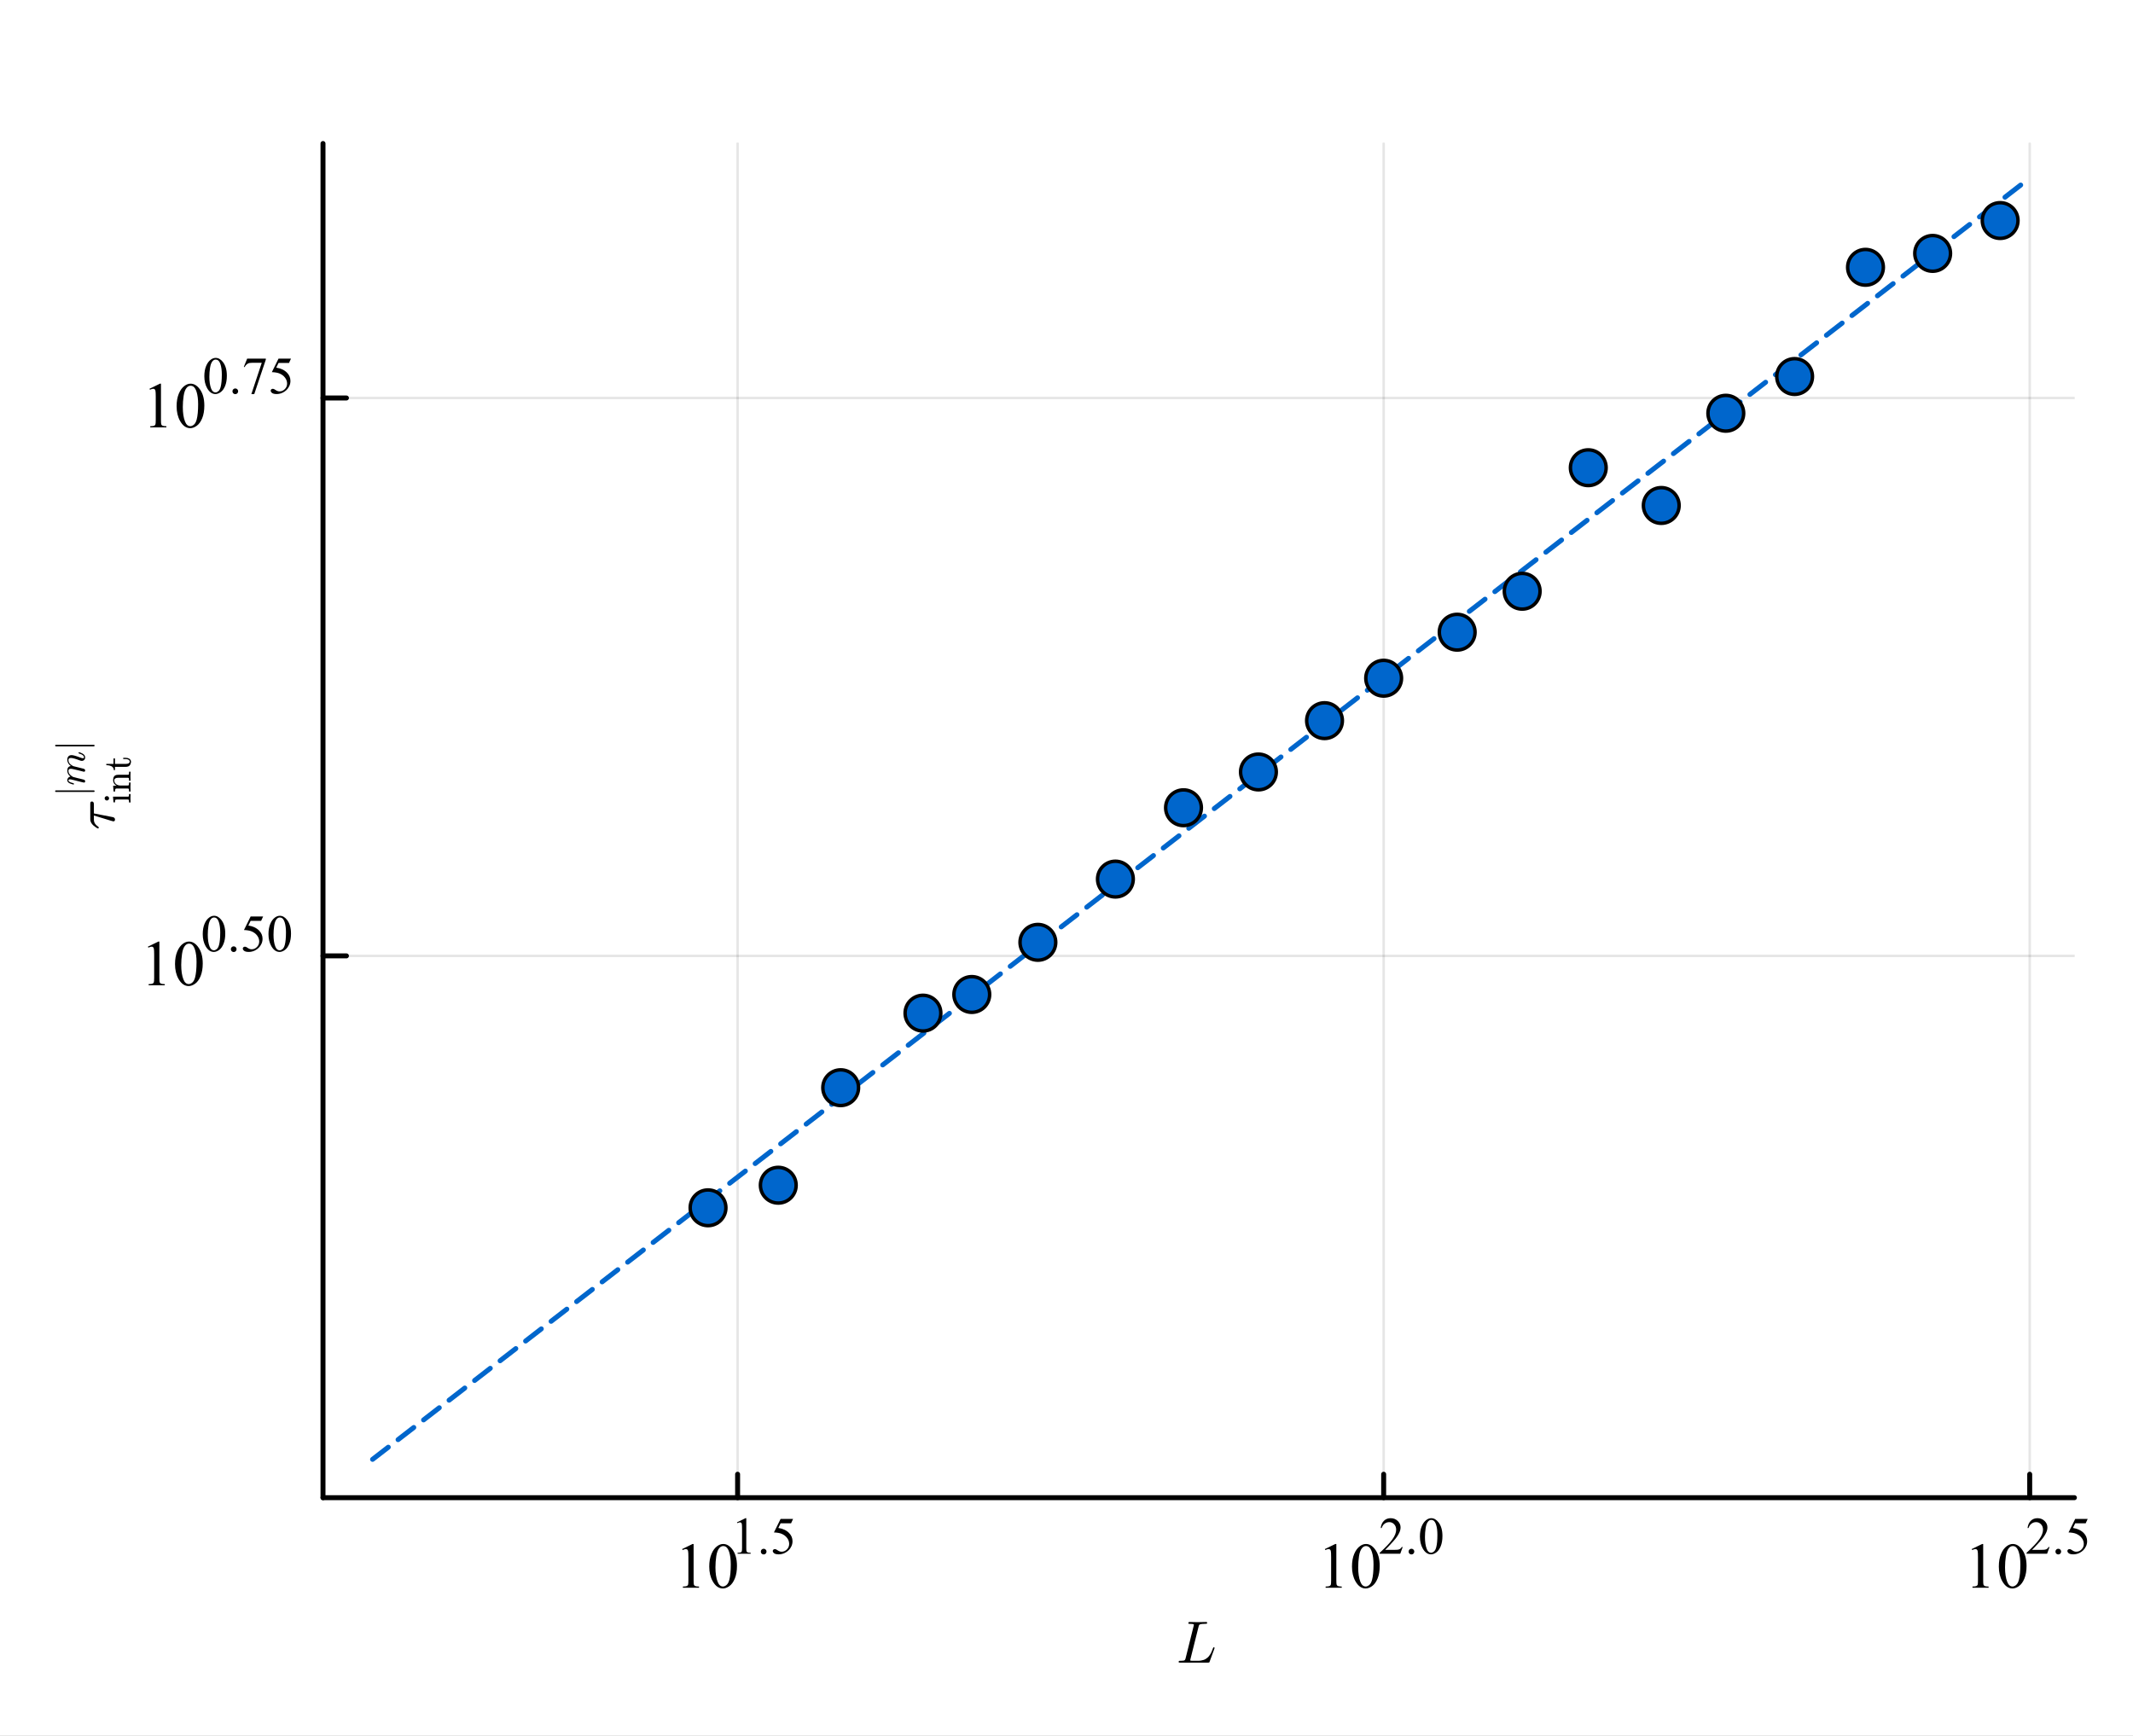 <?xml version="1.0" encoding="UTF-8" standalone="no"?>
<svg
   width="430"
   height="350"
   viewBox="0 0 1720 1400"
   version="1.1"
   id="svg82"
   sodipodi:docname="tau_int_wolff_sqr.svg"
   inkscape:version="1.4.2 (ebf0e940, 2025-05-08)"
   xmlns:inkscape="http://www.inkscape.org/namespaces/inkscape"
   xmlns:sodipodi="http://sodipodi.sourceforge.net/DTD/sodipodi-0.dtd"
   xmlns="http://www.w3.org/2000/svg"
   xmlns:svg="http://www.w3.org/2000/svg">
  <rect x="0" y="0" width="1720" height="1400" fill="#333333" stroke="none"/>
  <sodipodi:namedview
     id="namedview82"
     pagecolor="#ffffff"
     bordercolor="#000000"
     borderopacity="0.25"
     inkscape:showpageshadow="2"
     inkscape:pageopacity="0.0"
     inkscape:pagecheckerboard="0"
     inkscape:deskcolor="#d1d1d1"
     inkscape:zoom="2.5877948"
     inkscape:cx="204.80758"
     inkscape:cy="193.2147"
     inkscape:window-width="1728"
     inkscape:window-height="1055"
     inkscape:window-x="0"
     inkscape:window-y="34"
     inkscape:window-maximized="0"
     inkscape:current-layer="svg82" />
  <defs
     id="defs1">
    <clipPath
       id="clip710">
      <rect
         x="0"
         y="0"
         width="1720"
         height="1400"
         id="rect1" />
    </clipPath>
  </defs>
  <path
     clip-path="url(#clip710)"
     d="M0 1400 L1720 1400 L1720 -4.44089e-15 L0 -4.44089e-15  Z"
     fill="#ffffff"
     fill-rule="evenodd"
     fill-opacity="1"
     id="path1" />
  <defs
     id="defs2">
    <clipPath
       id="clip711">
      <rect
         x="344"
         y="0"
         width="1205"
         height="1205"
         id="rect2" />
    </clipPath>
  </defs>
  <path
     clip-path="url(#clip710)"
     d="M260.459 1207.87 L1672.76 1207.87 L1672.76 115.736 L260.459 115.736  Z"
     fill="#ffffff"
     fill-rule="evenodd"
     fill-opacity="1"
     id="path2" />
  <defs
     id="defs3">
    <clipPath
       id="clip712">
      <rect
         x="260"
         y="115"
         width="1413"
         height="1093"
         id="rect3" />
    </clipPath>
  </defs>
  <polyline
     clip-path="url(#clip712)"
     style="stroke:#000000; stroke-linecap:round; stroke-linejoin:round; stroke-width:2; stroke-opacity:0.1; fill:none"
     points="594.788,1207.87 594.788,115.736 "
     id="polyline3" />
  <polyline
     clip-path="url(#clip712)"
     style="stroke:#000000; stroke-linecap:round; stroke-linejoin:round; stroke-width:2; stroke-opacity:0.1; fill:none"
     points="1115.75,1207.87 1115.75,115.736 "
     id="polyline4" />
  <polyline
     clip-path="url(#clip712)"
     style="stroke:#000000; stroke-linecap:round; stroke-linejoin:round; stroke-width:2; stroke-opacity:0.1; fill:none"
     points="1636.71,1207.87 1636.71,115.736 "
     id="polyline5" />
  <polyline
     clip-path="url(#clip712)"
     style="stroke:#000000; stroke-linecap:round; stroke-linejoin:round; stroke-width:2; stroke-opacity:0.1; fill:none"
     points="260.459,770.915 1672.76,770.915 "
     id="polyline6" />
  <polyline
     clip-path="url(#clip712)"
     style="stroke:#000000; stroke-linecap:round; stroke-linejoin:round; stroke-width:2; stroke-opacity:0.1; fill:none"
     points="260.459,320.98 1672.76,320.98 "
     id="polyline7" />
  <polyline
     clip-path="url(#clip710)"
     style="stroke:#000000; stroke-linecap:round; stroke-linejoin:round; stroke-width:4; stroke-opacity:1; fill:none"
     points="260.459,1207.87 1672.76,1207.87 "
     id="polyline8" />
  <polyline
     clip-path="url(#clip710)"
     style="stroke:#000000; stroke-linecap:round; stroke-linejoin:round; stroke-width:4; stroke-opacity:1; fill:none"
     points="594.788,1207.87 594.788,1188.97 "
     id="polyline9" />
  <polyline
     clip-path="url(#clip710)"
     style="stroke:#000000; stroke-linecap:round; stroke-linejoin:round; stroke-width:4; stroke-opacity:1; fill:none"
     points="1115.75,1207.87 1115.75,1188.97 "
     id="polyline10" />
  <polyline
     clip-path="url(#clip710)"
     style="stroke:#000000; stroke-linecap:round; stroke-linejoin:round; stroke-width:4; stroke-opacity:1; fill:none"
     points="1636.71,1207.87 1636.71,1188.97 "
     id="polyline11" />
  <path
     clip-path="url(#clip710)"
     d="M550.055 1249.32 L558.465 1245.22 L559.306 1245.22 L559.306 1274.4 Q559.306 1277.31 559.536 1278.02 Q559.791 1278.73 560.555 1279.12 Q561.32 1279.5 563.665 1279.55 L563.665 1280.49 L550.666 1280.49 L550.666 1279.55 Q553.113 1279.5 553.827 1279.14 Q554.54 1278.76 554.821 1278.15 Q555.101 1277.51 555.101 1274.4 L555.101 1255.74 Q555.101 1251.97 554.846 1250.9 Q554.668 1250.09 554.184 1249.7 Q553.725 1249.32 553.062 1249.32 Q552.119 1249.32 550.437 1250.11 L550.055 1249.32 Z"
     fill="#000000"
     fill-rule="nonzero"
     fill-opacity="1"
     id="path11" />
  <path
     clip-path="url(#clip710)"
     d="M571.922 1263.42 Q571.922 1257.5 573.706 1253.25 Q575.491 1248.97 578.447 1246.88 Q580.741 1245.22 583.188 1245.22 Q587.163 1245.22 590.324 1249.27 Q594.274 1254.29 594.274 1262.88 Q594.274 1268.9 592.541 1273.1 Q590.808 1277.31 588.106 1279.22 Q585.43 1281.1 582.933 1281.1 Q577.988 1281.1 574.7 1275.27 Q571.922 1270.35 571.922 1263.42 M576.918 1264.05 Q576.918 1271.19 578.676 1275.7 Q580.129 1279.5 583.009 1279.5 Q584.385 1279.5 585.864 1278.27 Q587.342 1277.03 588.106 1274.12 Q589.279 1269.74 589.279 1261.76 Q589.279 1255.85 588.055 1251.9 Q587.138 1248.97 585.685 1247.74 Q584.64 1246.9 583.162 1246.9 Q581.429 1246.9 580.078 1248.46 Q578.243 1250.57 577.58 1255.11 Q576.918 1259.64 576.918 1264.05 Z"
     fill="#000000"
     fill-rule="nonzero"
     fill-opacity="1"
     id="path12" />
  <path
     clip-path="url(#clip710)"
     d="M594.274 1227.76 L601.108 1224.42 L601.791 1224.42 L601.791 1248.13 Q601.791 1250.49 601.978 1251.07 Q602.185 1251.65 602.806 1251.96 Q603.427 1252.27 605.332 1252.32 L605.332 1253.08 L594.771 1253.08 L594.771 1252.32 Q596.759 1252.27 597.339 1251.98 Q597.919 1251.67 598.147 1251.18 Q598.374 1250.66 598.374 1248.13 L598.374 1232.97 Q598.374 1229.91 598.167 1229.04 Q598.022 1228.38 597.629 1228.07 Q597.256 1227.76 596.718 1227.76 Q595.952 1227.76 594.585 1228.4 L594.274 1227.76 Z"
     fill="#000000"
     fill-rule="nonzero"
     fill-opacity="1"
     id="path13" />
  <path
     clip-path="url(#clip710)"
     d="M615.811 1249.06 Q616.784 1249.06 617.446 1249.75 Q618.109 1250.41 618.109 1251.36 Q618.109 1252.32 617.426 1253 Q616.763 1253.66 615.811 1253.66 Q614.858 1253.66 614.175 1253 Q613.512 1252.32 613.512 1251.36 Q613.512 1250.39 614.175 1249.73 Q614.858 1249.06 615.811 1249.06 Z"
     fill="#000000"
     fill-rule="nonzero"
     fill-opacity="1"
     id="path14" />
  <path
     clip-path="url(#clip710)"
     d="M639.521 1225 L637.906 1228.52 L629.457 1228.52 L627.614 1232.29 Q633.102 1233.1 636.311 1236.37 Q639.066 1239.19 639.066 1243 Q639.066 1245.21 638.154 1247.1 Q637.264 1248.98 635.897 1250.31 Q634.531 1251.63 632.853 1252.44 Q630.472 1253.58 627.966 1253.58 Q625.44 1253.58 624.28 1252.73 Q623.141 1251.86 623.141 1250.82 Q623.141 1250.24 623.617 1249.81 Q624.094 1249.35 624.818 1249.35 Q625.357 1249.35 625.75 1249.52 Q626.164 1249.69 627.138 1250.37 Q628.691 1251.45 630.285 1251.45 Q632.708 1251.45 634.531 1249.62 Q636.374 1247.78 636.374 1245.15 Q636.374 1242.6 634.738 1240.41 Q633.102 1238.19 630.223 1236.99 Q627.966 1236.06 624.073 1235.91 L629.457 1225 L639.521 1225 Z"
     fill="#000000"
     fill-rule="nonzero"
     fill-opacity="1"
     id="path15" />
  <path
     clip-path="url(#clip710)"
     d="M1068.34 1249.32 L1076.75 1245.22 L1077.59 1245.22 L1077.59 1274.4 Q1077.59 1277.31 1077.82 1278.02 Q1078.08 1278.73 1078.84 1279.12 Q1079.61 1279.5 1081.95 1279.55 L1081.95 1280.49 L1068.95 1280.49 L1068.95 1279.55 Q1071.4 1279.5 1072.11 1279.14 Q1072.83 1278.76 1073.11 1278.15 Q1073.39 1277.51 1073.39 1274.4 L1073.39 1255.74 Q1073.39 1251.97 1073.13 1250.9 Q1072.96 1250.09 1072.47 1249.7 Q1072.01 1249.32 1071.35 1249.32 Q1070.41 1249.32 1068.72 1250.11 L1068.34 1249.32 Z"
     fill="#000000"
     fill-rule="nonzero"
     fill-opacity="1"
     id="path16" />
  <path
     clip-path="url(#clip710)"
     d="M1090.21 1263.42 Q1090.21 1257.5 1091.99 1253.25 Q1093.78 1248.97 1096.73 1246.88 Q1099.03 1245.22 1101.47 1245.22 Q1105.45 1245.22 1108.61 1249.27 Q1112.56 1254.29 1112.56 1262.88 Q1112.56 1268.9 1110.83 1273.1 Q1109.1 1277.31 1106.39 1279.22 Q1103.72 1281.1 1101.22 1281.1 Q1096.28 1281.1 1092.99 1275.27 Q1090.21 1270.35 1090.21 1263.42 M1095.21 1264.05 Q1095.21 1271.19 1096.96 1275.7 Q1098.42 1279.5 1101.3 1279.5 Q1102.67 1279.5 1104.15 1278.27 Q1105.63 1277.03 1106.39 1274.12 Q1107.57 1269.74 1107.57 1261.76 Q1107.57 1255.85 1106.34 1251.9 Q1105.43 1248.97 1103.97 1247.74 Q1102.93 1246.9 1101.45 1246.9 Q1099.72 1246.9 1098.37 1248.46 Q1096.53 1250.57 1095.87 1255.11 Q1095.21 1259.64 1095.21 1264.05 Z"
     fill="#000000"
     fill-rule="nonzero"
     fill-opacity="1"
     id="path17" />
  <path
     clip-path="url(#clip710)"
     d="M1131.1 1247.68 L1129.13 1253.08 L1112.56 1253.08 L1112.56 1252.32 Q1119.87 1245.65 1122.85 1241.42 Q1125.84 1237.2 1125.84 1233.7 Q1125.84 1231.03 1124.2 1229.31 Q1122.56 1227.59 1120.29 1227.59 Q1118.21 1227.59 1116.56 1228.81 Q1114.92 1230.01 1114.14 1232.35 L1113.37 1232.35 Q1113.89 1228.52 1116.02 1226.47 Q1118.17 1224.42 1121.38 1224.42 Q1124.8 1224.42 1127.08 1226.62 Q1129.38 1228.81 1129.38 1231.79 Q1129.38 1233.93 1128.38 1236.06 Q1126.85 1239.41 1123.41 1243.16 Q1118.26 1248.8 1116.97 1249.95 L1124.3 1249.95 Q1126.54 1249.95 1127.43 1249.79 Q1128.34 1249.62 1129.07 1249.13 Q1129.79 1248.61 1130.33 1247.68 L1131.1 1247.68 Z"
     fill="#000000"
     fill-rule="nonzero"
     fill-opacity="1"
     id="path18" />
  <path
     clip-path="url(#clip710)"
     d="M1138.16 1249.06 Q1139.13 1249.06 1139.79 1249.75 Q1140.46 1250.41 1140.46 1251.36 Q1140.46 1252.32 1139.77 1253 Q1139.11 1253.66 1138.16 1253.66 Q1137.2 1253.66 1136.52 1253 Q1135.86 1252.32 1135.86 1251.36 Q1135.86 1250.39 1136.52 1249.73 Q1137.2 1249.06 1138.16 1249.06 Z"
     fill="#000000"
     fill-rule="nonzero"
     fill-opacity="1"
     id="path19" />
  <path
     clip-path="url(#clip710)"
     d="M1144.99 1239.21 Q1144.99 1234.4 1146.44 1230.95 Q1147.89 1227.47 1150.29 1225.77 Q1152.16 1224.42 1154.14 1224.42 Q1157.37 1224.42 1159.94 1227.71 Q1163.15 1231.79 1163.15 1238.77 Q1163.15 1243.66 1161.74 1247.08 Q1160.33 1250.49 1158.14 1252.05 Q1155.97 1253.58 1153.94 1253.58 Q1149.92 1253.58 1147.25 1248.84 Q1144.99 1244.84 1144.99 1239.21 M1149.05 1239.73 Q1149.05 1245.52 1150.48 1249.19 Q1151.66 1252.27 1154 1252.27 Q1155.12 1252.27 1156.32 1251.28 Q1157.52 1250.27 1158.14 1247.9 Q1159.09 1244.34 1159.09 1237.86 Q1159.09 1233.06 1158.1 1229.85 Q1157.35 1227.47 1156.17 1226.47 Q1155.32 1225.79 1154.12 1225.79 Q1152.71 1225.79 1151.62 1227.05 Q1150.13 1228.77 1149.59 1232.46 Q1149.05 1236.14 1149.05 1239.73 Z"
     fill="#000000"
     fill-rule="nonzero"
     fill-opacity="1"
     id="path20" />
  <path
     clip-path="url(#clip710)"
     d="M1589.94 1249.32 L1598.35 1245.22 L1599.19 1245.22 L1599.19 1274.4 Q1599.19 1277.31 1599.42 1278.02 Q1599.68 1278.73 1600.44 1279.12 Q1601.21 1279.5 1603.55 1279.55 L1603.55 1280.49 L1590.55 1280.49 L1590.55 1279.55 Q1593 1279.5 1593.71 1279.14 Q1594.43 1278.76 1594.71 1278.15 Q1594.99 1277.51 1594.99 1274.4 L1594.99 1255.74 Q1594.99 1251.97 1594.73 1250.9 Q1594.56 1250.09 1594.07 1249.7 Q1593.61 1249.32 1592.95 1249.32 Q1592.01 1249.32 1590.33 1250.11 L1589.94 1249.32 Z"
     fill="#000000"
     fill-rule="nonzero"
     fill-opacity="1"
     id="path21" />
  <path
     clip-path="url(#clip710)"
     d="M1611.81 1263.42 Q1611.81 1257.5 1613.59 1253.25 Q1615.38 1248.97 1618.34 1246.88 Q1620.63 1245.22 1623.08 1245.22 Q1627.05 1245.22 1630.21 1249.27 Q1634.16 1254.29 1634.16 1262.88 Q1634.16 1268.9 1632.43 1273.1 Q1630.7 1277.31 1627.99 1279.22 Q1625.32 1281.1 1622.82 1281.1 Q1617.88 1281.1 1614.59 1275.27 Q1611.81 1270.35 1611.81 1263.42 M1616.81 1264.05 Q1616.81 1271.19 1618.56 1275.7 Q1620.02 1279.5 1622.9 1279.5 Q1624.27 1279.5 1625.75 1278.27 Q1627.23 1277.03 1627.99 1274.12 Q1629.17 1269.74 1629.17 1261.76 Q1629.17 1255.85 1627.94 1251.9 Q1627.03 1248.97 1625.57 1247.74 Q1624.53 1246.9 1623.05 1246.9 Q1621.32 1246.9 1619.97 1248.46 Q1618.13 1250.57 1617.47 1255.11 Q1616.81 1259.64 1616.81 1264.05 Z"
     fill="#000000"
     fill-rule="nonzero"
     fill-opacity="1"
     id="path22" />
  <path
     clip-path="url(#clip710)"
     d="M1652.7 1247.68 L1650.73 1253.08 L1634.16 1253.08 L1634.16 1252.32 Q1641.47 1245.65 1644.45 1241.42 Q1647.44 1237.2 1647.44 1233.7 Q1647.44 1231.03 1645.8 1229.31 Q1644.16 1227.59 1641.89 1227.59 Q1639.82 1227.59 1638.16 1228.81 Q1636.52 1230.01 1635.74 1232.35 L1634.97 1232.35 Q1635.49 1228.52 1637.62 1226.47 Q1639.77 1224.42 1642.98 1224.42 Q1646.4 1224.42 1648.68 1226.62 Q1650.98 1228.81 1650.98 1231.79 Q1650.98 1233.93 1649.98 1236.06 Q1648.45 1239.41 1645.01 1243.16 Q1639.86 1248.8 1638.57 1249.95 L1645.9 1249.95 Q1648.14 1249.95 1649.03 1249.79 Q1649.94 1249.62 1650.67 1249.13 Q1651.39 1248.61 1651.93 1247.68 L1652.7 1247.68 Z"
     fill="#000000"
     fill-rule="nonzero"
     fill-opacity="1"
     id="path23" />
  <path
     clip-path="url(#clip710)"
     d="M1659.76 1249.06 Q1660.73 1249.06 1661.39 1249.75 Q1662.06 1250.41 1662.06 1251.36 Q1662.06 1252.32 1661.37 1253 Q1660.71 1253.66 1659.76 1253.66 Q1658.8 1253.66 1658.12 1253 Q1657.46 1252.32 1657.46 1251.36 Q1657.46 1250.39 1658.12 1249.73 Q1658.8 1249.06 1659.76 1249.06 Z"
     fill="#000000"
     fill-rule="nonzero"
     fill-opacity="1"
     id="path24" />
  <path
     clip-path="url(#clip710)"
     d="M1683.47 1225 L1681.85 1228.52 L1673.4 1228.52 L1671.56 1232.29 Q1677.05 1233.1 1680.26 1236.37 Q1683.01 1239.19 1683.01 1243 Q1683.01 1245.21 1682.1 1247.1 Q1681.21 1248.98 1679.84 1250.31 Q1678.48 1251.63 1676.8 1252.44 Q1674.42 1253.58 1671.91 1253.58 Q1669.39 1253.58 1668.23 1252.73 Q1667.09 1251.86 1667.09 1250.82 Q1667.09 1250.24 1667.56 1249.81 Q1668.04 1249.35 1668.77 1249.35 Q1669.3 1249.35 1669.7 1249.52 Q1670.11 1249.69 1671.08 1250.37 Q1672.64 1251.45 1674.23 1251.45 Q1676.66 1251.45 1678.48 1249.62 Q1680.32 1247.78 1680.32 1245.15 Q1680.32 1242.6 1678.68 1240.41 Q1677.05 1238.19 1674.17 1236.99 Q1671.91 1236.06 1668.02 1235.91 L1673.4 1225 L1683.47 1225 Z"
     fill="#000000"
     fill-rule="nonzero"
     fill-opacity="1"
     id="path25" />
  <path
     clip-path="url(#clip710)"
     d="M979.411 1329.05 Q979.411 1329.19 979.223 1329.73 L975.429 1340.08 Q975.218 1340.69 975.007 1340.81 Q974.797 1340.9 973.93 1340.9 L951.726 1340.9 Q951.187 1340.9 950.976 1340.88 Q950.765 1340.85 950.601 1340.73 Q950.437 1340.62 950.437 1340.36 Q950.437 1339.89 950.601 1339.68 Q950.789 1339.47 950.999 1339.45 Q951.21 1339.42 951.726 1339.42 Q952.897 1339.42 953.599 1339.35 Q954.302 1339.28 954.747 1339.19 Q955.215 1339.07 955.45 1338.74 Q955.707 1338.42 955.824 1338.13 Q955.942 1337.83 956.106 1337.15 L962.523 1311.39 Q962.711 1310.61 962.711 1310.5 Q962.711 1310.05 962.43 1309.93 Q962.172 1309.79 961.422 1309.72 L959.595 1309.63 Q959.033 1309.63 958.799 1309.61 Q958.588 1309.58 958.424 1309.47 Q958.26 1309.35 958.26 1309.09 Q958.26 1308.65 958.424 1308.44 Q958.612 1308.2 958.752 1308.18 Q958.916 1308.13 959.174 1308.13 L965.545 1308.27 L972.642 1308.13 Q973.415 1308.13 973.415 1308.72 Q973.415 1309.37 973.087 1309.51 Q972.759 1309.63 971.588 1309.63 Q969.339 1309.63 968.309 1309.86 Q967.301 1310.1 967.02 1310.5 Q966.763 1310.87 966.505 1311.88 L960.017 1337.78 Q959.783 1338.65 959.783 1338.88 Q959.783 1339.14 959.9 1339.24 Q960.04 1339.31 960.415 1339.35 Q960.837 1339.42 961.469 1339.42 L965.966 1339.42 Q967.325 1339.42 968.519 1339.21 Q969.714 1339 970.627 1338.7 Q971.564 1338.39 972.408 1337.83 Q973.251 1337.27 973.836 1336.78 Q974.445 1336.26 975.031 1335.46 Q975.64 1334.65 975.991 1334.08 Q976.366 1333.5 976.788 1332.56 Q977.209 1331.6 977.42 1331.06 Q977.654 1330.5 978.005 1329.54 Q978.216 1329.05 978.287 1328.91 Q978.357 1328.77 978.474 1328.65 Q978.614 1328.53 978.825 1328.53 Q979.106 1328.53 979.247 1328.7 Q979.411 1328.86 979.411 1329.05 Z"
     fill="#000000"
     fill-rule="nonzero"
     fill-opacity="1"
     id="path26" />
  <polyline
     clip-path="url(#clip710)"
     style="stroke:#000000; stroke-linecap:round; stroke-linejoin:round; stroke-width:4; stroke-opacity:1; fill:none"
     points="260.459,1207.87 260.459,115.736 "
     id="polyline26" />
  <polyline
     clip-path="url(#clip710)"
     style="stroke:#000000; stroke-linecap:round; stroke-linejoin:round; stroke-width:4; stroke-opacity:1; fill:none"
     points="260.459,770.915 279.357,770.915 "
     id="polyline27" />
  <polyline
     clip-path="url(#clip710)"
     style="stroke:#000000; stroke-linecap:round; stroke-linejoin:round; stroke-width:4; stroke-opacity:1; fill:none"
     points="260.459,320.98 279.357,320.98 "
     id="polyline28" />
  <path
     clip-path="url(#clip710)"
     d="M119.266 763.472 L127.677 759.369 L128.518 759.369 L128.518 788.551 Q128.518 791.457 128.747 792.17 Q129.002 792.884 129.767 793.266 Q130.531 793.649 132.876 793.7 L132.876 794.643 L119.878 794.643 L119.878 793.7 Q122.325 793.649 123.038 793.292 Q123.752 792.91 124.032 792.298 Q124.312 791.661 124.312 788.551 L124.312 769.895 Q124.312 766.123 124.058 765.053 Q123.879 764.237 123.395 763.855 Q122.936 763.472 122.274 763.472 Q121.331 763.472 119.648 764.262 L119.266 763.472 Z"
     fill="#000000"
     fill-rule="nonzero"
     fill-opacity="1"
     id="path28" />
  <path
     clip-path="url(#clip710)"
     d="M141.134 777.567 Q141.134 771.654 142.918 767.397 Q144.702 763.116 147.658 761.026 Q149.952 759.369 152.399 759.369 Q156.375 759.369 159.535 763.421 Q163.486 768.442 163.486 777.031 Q163.486 783.046 161.752 787.251 Q160.019 791.457 157.318 793.368 Q154.642 795.254 152.144 795.254 Q147.2 795.254 143.912 789.418 Q141.134 784.499 141.134 777.567 M146.129 778.204 Q146.129 785.34 147.888 789.851 Q149.34 793.649 152.22 793.649 Q153.597 793.649 155.075 792.425 Q156.553 791.176 157.318 788.271 Q158.49 783.887 158.49 775.91 Q158.49 769.997 157.267 766.047 Q156.349 763.116 154.897 761.892 Q153.852 761.051 152.373 761.051 Q150.64 761.051 149.289 762.606 Q147.454 764.721 146.792 769.258 Q146.129 773.794 146.129 778.204 Z"
     fill="#000000"
     fill-rule="nonzero"
     fill-opacity="1"
     id="path29" />
  <path
     clip-path="url(#clip710)"
     d="M163.486 753.358 Q163.486 748.554 164.935 745.095 Q166.385 741.616 168.787 739.918 Q170.651 738.572 172.639 738.572 Q175.869 738.572 178.437 741.865 Q181.646 745.944 181.646 752.923 Q181.646 757.81 180.238 761.227 Q178.83 764.644 176.635 766.197 Q174.461 767.729 172.431 767.729 Q168.414 767.729 165.743 762.987 Q163.486 758.99 163.486 753.358 M167.544 753.876 Q167.544 759.674 168.973 763.339 Q170.154 766.425 172.494 766.425 Q173.612 766.425 174.813 765.431 Q176.014 764.416 176.635 762.055 Q177.588 758.493 177.588 752.012 Q177.588 747.208 176.594 743.998 Q175.848 741.616 174.668 740.623 Q173.819 739.939 172.618 739.939 Q171.21 739.939 170.112 741.202 Q168.621 742.921 168.083 746.607 Q167.544 750.293 167.544 753.876 Z"
     fill="#000000"
     fill-rule="nonzero"
     fill-opacity="1"
     id="path30" />
  <path
     clip-path="url(#clip710)"
     d="M188.459 763.215 Q189.433 763.215 190.095 763.898 Q190.758 764.561 190.758 765.513 Q190.758 766.466 190.075 767.149 Q189.412 767.812 188.459 767.812 Q187.507 767.812 186.823 767.149 Q186.161 766.466 186.161 765.513 Q186.161 764.54 186.823 763.878 Q187.507 763.215 188.459 763.215 Z"
     fill="#000000"
     fill-rule="nonzero"
     fill-opacity="1"
     id="path31" />
  <path
     clip-path="url(#clip710)"
     d="M212.17 739.152 L210.555 742.673 L202.106 742.673 L200.263 746.441 Q205.751 747.249 208.96 750.521 Q211.714 753.337 211.714 757.147 Q211.714 759.363 210.803 761.248 Q209.913 763.132 208.546 764.457 Q207.179 765.783 205.502 766.59 Q203.121 767.729 200.615 767.729 Q198.089 767.729 196.929 766.88 Q195.79 766.01 195.79 764.975 Q195.79 764.395 196.266 763.96 Q196.743 763.505 197.467 763.505 Q198.006 763.505 198.399 763.67 Q198.813 763.836 199.787 764.519 Q201.34 765.596 202.934 765.596 Q205.357 765.596 207.179 763.774 Q209.022 761.931 209.022 759.301 Q209.022 756.754 207.386 754.559 Q205.751 752.343 202.872 751.142 Q200.615 750.21 196.722 750.065 L202.106 739.152 L212.17 739.152 Z"
     fill="#000000"
     fill-rule="nonzero"
     fill-opacity="1"
     id="path32" />
  <path
     clip-path="url(#clip710)"
     d="M216.498 753.358 Q216.498 748.554 217.948 745.095 Q219.397 741.616 221.799 739.918 Q223.663 738.572 225.651 738.572 Q228.881 738.572 231.449 741.865 Q234.659 745.944 234.659 752.923 Q234.659 757.81 233.251 761.227 Q231.843 764.644 229.648 766.197 Q227.473 767.729 225.444 767.729 Q221.426 767.729 218.755 762.987 Q216.498 758.99 216.498 753.358 M220.557 753.876 Q220.557 759.674 221.986 763.339 Q223.166 766.425 225.506 766.425 Q226.624 766.425 227.825 765.431 Q229.026 764.416 229.648 762.055 Q230.6 758.493 230.6 752.012 Q230.6 747.208 229.606 743.998 Q228.861 741.616 227.68 740.623 Q226.831 739.939 225.63 739.939 Q224.222 739.939 223.125 741.202 Q221.634 742.921 221.095 746.607 Q220.557 750.293 220.557 753.876 Z"
     fill="#000000"
     fill-rule="nonzero"
     fill-opacity="1"
     id="path33" />
  <path
     clip-path="url(#clip710)"
     d="M120.55 313.537 L128.961 309.434 L129.802 309.434 L129.802 338.616 Q129.802 341.522 130.031 342.235 Q130.286 342.949 131.051 343.331 Q131.815 343.713 134.16 343.764 L134.16 344.707 L121.162 344.707 L121.162 343.764 Q123.608 343.713 124.322 343.357 Q125.036 342.974 125.316 342.363 Q125.596 341.725 125.596 338.616 L125.596 319.96 Q125.596 316.188 125.342 315.117 Q125.163 314.302 124.679 313.919 Q124.22 313.537 123.557 313.537 Q122.614 313.537 120.932 314.327 L120.55 313.537 Z"
     fill="#000000"
     fill-rule="nonzero"
     fill-opacity="1"
     id="path34" />
  <path
     clip-path="url(#clip710)"
     d="M142.418 327.631 Q142.418 321.718 144.202 317.462 Q145.986 313.18 148.942 311.09 Q151.236 309.434 153.683 309.434 Q157.659 309.434 160.819 313.486 Q164.769 318.507 164.769 327.096 Q164.769 333.111 163.036 337.316 Q161.303 341.522 158.602 343.433 Q155.926 345.319 153.428 345.319 Q148.483 345.319 145.196 339.483 Q142.418 334.564 142.418 327.631 M147.413 328.268 Q147.413 335.405 149.172 339.916 Q150.624 343.713 153.504 343.713 Q154.881 343.713 156.359 342.49 Q157.837 341.241 158.602 338.336 Q159.774 333.952 159.774 325.975 Q159.774 320.062 158.551 316.111 Q157.633 313.18 156.18 311.957 Q155.136 311.116 153.657 311.116 Q151.924 311.116 150.573 312.671 Q148.738 314.786 148.076 319.323 Q147.413 323.859 147.413 328.268 Z"
     fill="#000000"
     fill-rule="nonzero"
     fill-opacity="1"
     id="path35" />
  <path
     clip-path="url(#clip710)"
     d="M164.769 303.423 Q164.769 298.618 166.219 295.16 Q167.669 291.681 170.071 289.983 Q171.934 288.637 173.922 288.637 Q177.153 288.637 179.721 291.93 Q182.93 296.009 182.93 302.988 Q182.93 307.875 181.522 311.292 Q180.114 314.708 177.919 316.262 Q175.745 317.794 173.715 317.794 Q169.698 317.794 167.027 313.052 Q164.769 309.055 164.769 303.423 M168.828 303.94 Q168.828 309.739 170.257 313.404 Q171.437 316.489 173.777 316.489 Q174.896 316.489 176.097 315.495 Q177.298 314.481 177.919 312.12 Q178.872 308.558 178.872 302.077 Q178.872 297.272 177.878 294.063 Q177.132 291.681 175.952 290.687 Q175.103 290.004 173.902 290.004 Q172.494 290.004 171.396 291.267 Q169.905 292.986 169.367 296.672 Q168.828 300.358 168.828 303.94 Z"
     fill="#000000"
     fill-rule="nonzero"
     fill-opacity="1"
     id="path36" />
  <path
     clip-path="url(#clip710)"
     d="M189.743 313.28 Q190.717 313.28 191.379 313.963 Q192.042 314.626 192.042 315.578 Q192.042 316.531 191.359 317.214 Q190.696 317.877 189.743 317.877 Q188.791 317.877 188.107 317.214 Q187.445 316.531 187.445 315.578 Q187.445 314.605 188.107 313.942 Q188.791 313.28 189.743 313.28 Z"
     fill="#000000"
     fill-rule="nonzero"
     fill-opacity="1"
     id="path37" />
  <path
     clip-path="url(#clip710)"
     d="M199.31 289.217 L214.365 289.217 L214.365 290.004 L205.005 317.877 L202.686 317.877 L211.072 292.592 L203.348 292.592 Q201.008 292.592 200.014 293.151 Q198.275 294.104 197.219 296.092 L196.618 295.864 L199.31 289.217 Z"
     fill="#000000"
     fill-rule="nonzero"
     fill-opacity="1"
     id="path38" />
  <path
     clip-path="url(#clip710)"
     d="M234.659 289.217 L233.044 292.737 L224.595 292.737 L222.752 296.506 Q228.239 297.314 231.449 300.586 Q234.203 303.402 234.203 307.212 Q234.203 309.428 233.292 311.312 Q232.402 313.197 231.035 314.522 Q229.668 315.847 227.991 316.655 Q225.609 317.794 223.104 317.794 Q220.577 317.794 219.418 316.945 Q218.279 316.075 218.279 315.04 Q218.279 314.46 218.755 314.025 Q219.231 313.57 219.956 313.57 Q220.495 313.57 220.888 313.735 Q221.302 313.901 222.276 314.584 Q223.829 315.661 225.423 315.661 Q227.846 315.661 229.668 313.839 Q231.511 311.996 231.511 309.366 Q231.511 306.819 229.875 304.624 Q228.239 302.408 225.361 301.207 Q223.104 300.275 219.211 300.13 L224.595 289.217 L234.659 289.217 Z"
     fill="#000000"
     fill-rule="nonzero"
     fill-opacity="1"
     id="path39" />
  <polyline
     clip-path="url(#clip712)"
     style="stroke:#0066cc;stroke-linecap:round;stroke-linejoin:round;stroke-width:4;stroke-opacity:1;fill:#0066cc;fill-opacity:1"
     stroke-dasharray="16, 10"
     points="300.43,1176.96 339.613,1146.66 375.671,1118.78 409.068,1092.95 440.168,1068.9 469.267,1046.4 496.607,1025.26 522.39,1005.32 546.782,986.458 569.926,968.56 591.944,951.534 612.94,935.297 633.004,919.781 652.217,904.924 670.647,890.672 688.356,876.977 705.398,863.799 721.821,851.099 737.669,838.844 752.98,827.003 767.791,815.55 782.132,804.46 796.032,793.711 809.518,783.282 822.614,773.155 835.341,763.313 847.72,753.74 859.77,744.422 871.507,735.346 882.947,726.499 894.105,717.871 904.995,709.45 915.628,701.227 926.018,693.192 936.174,685.339 946.107,677.657 955.827,670.141 965.343,662.782 974.662,655.575 983.794,648.514 992.745,641.592 1001.52,634.805 1010.13,628.147 1018.58,621.613 1026.88,615.198 1035.02,608.9 1043.02,602.712 1050.88,596.632 1058.61,590.656 1066.21,584.781 1073.68,579.002 1081.03,573.317 1088.27,567.724 1095.39,562.218 1102.4,556.797 1109.3,551.459 1116.1,546.202 1122.8,541.022 1129.4,535.918 1135.9,530.887 1142.32,525.927 1148.64,521.037 1154.88,516.214 1161.03,511.457 1167.1,506.763 1173.09,502.132 1179,497.561 1184.83,493.049 1190.59,488.595 1196.28,484.196 1201.9,479.852 1207.45,475.562 1212.93,471.323 1218.34,467.135 1223.7,462.997 1228.98,458.907 1234.21,454.864 1239.38,450.867 1244.49,446.916 1249.54,443.009 1254.54,439.144 1259.48,435.322 1264.37,431.542 1269.21,427.801 1273.99,424.101 1278.73,420.439 1283.42,416.815 1288.05,413.228 1292.65,409.677 1297.19,406.162 1301.69,402.683 1306.15,399.237 1310.56,395.825 1314.93,392.446 1319.26,389.099 1323.54,385.784 1327.79,382.5 1332,379.247 1336.17,376.023 1340.3,372.829 1344.39,369.664 1348.45,366.527 1352.47,363.418 1356.45,360.337 1360.4,357.282 1364.32,354.254 1368.2,351.252 1372.05,348.275 1375.86,345.324 1379.65,342.397 1383.4,339.494 1387.13,336.616 1390.82,333.76 1394.48,330.928 1398.11,328.119 1401.72,325.332 1405.29,322.567 1408.84,319.824 1412.36,317.102 1415.85,314.401 1419.32,311.721 1422.76,309.061 1426.17,306.421 1429.56,303.801 1432.92,301.2 1436.26,298.619 1439.57,296.056 1442.86,293.513 1446.13,290.987 1449.37,288.48 1452.59,285.99 1455.79,283.518 1458.96,281.064 1462.11,278.626 1465.25,276.205 1468.35,273.801 1471.44,271.414 1474.51,269.042 1477.55,266.687 1480.58,264.347 1483.59,262.023 1486.57,259.714 1489.54,257.42 1492.48,255.141 1495.41,252.877 1498.32,250.628 1501.21,248.393 1504.08,246.172 1506.94,243.965 1509.77,241.772 1512.59,239.592 1515.39,237.426 1518.18,235.274 1520.94,233.134 1523.69,231.008 1526.43,228.894 1529.14,226.793 1531.84,224.705 1534.53,222.629 1537.2,220.565 1539.85,218.514 1542.49,216.474 1545.11,214.446 1547.72,212.43 1550.31,210.425 1552.89,208.432 1555.45,206.45 1558,204.479 1560.53,202.52 1563.05,200.571 1565.56,198.633 1568.05,196.705 1570.53,194.789 1572.99,192.882 1575.45,190.986 1577.89,189.1 1580.31,187.225 1582.72,185.359 1585.12,183.503 1587.51,181.657 1589.88,179.821 1592.25,177.994 1594.6,176.177 1596.93,174.369 1599.26,172.571 1601.57,170.781 1603.88,169.001 1606.17,167.23 1608.45,165.467 1610.71,163.714 1612.97,161.969 1615.21,160.233 1617.45,158.505 1619.67,156.786 1621.88,155.076 1624.09,153.373 1626.28,151.679 1628.46,149.993 1630.63,148.316 1632.79,146.646 "
     id="polyline73" />
  <circle
     clip-path="url(#clip712)"
     cx="570.95"
     cy="974.085"
     r="14.4"
     fill="#0066cc"
     fill-rule="evenodd"
     fill-opacity="1"
     stroke="#000000"
     stroke-opacity="1"
     stroke-width="2.8"
     id="circle54" />
  <circle
     clip-path="url(#clip712)"
     cx="627.586"
     cy="955.876"
     r="14.4"
     fill="#0066cc"
     fill-rule="evenodd"
     fill-opacity="1"
     stroke="#000000"
     stroke-opacity="1"
     stroke-width="2.8"
     id="circle55" />
  <circle
     clip-path="url(#clip712)"
     cx="677.916"
     cy="877.219"
     r="14.4"
     fill="#0066cc"
     fill-rule="evenodd"
     fill-opacity="1"
     stroke="#000000"
     stroke-opacity="1"
     stroke-width="2.8"
     id="circle56" />
  <circle
     clip-path="url(#clip712)"
     cx="744.254"
     cy="817.094"
     r="14.4"
     fill="#0066cc"
     fill-rule="evenodd"
     fill-opacity="1"
     stroke="#000000"
     stroke-opacity="1"
     stroke-width="2.8"
     id="circle57" />
  <circle
     clip-path="url(#clip712)"
     cx="783.626"
     cy="802.048"
     r="14.4"
     fill="#0066cc"
     fill-rule="evenodd"
     fill-opacity="1"
     stroke="#000000"
     stroke-opacity="1"
     stroke-width="2.8"
     id="circle58" />
  <circle
     clip-path="url(#clip712)"
     cx="836.923"
     cy="759.985"
     r="14.4"
     fill="#0066cc"
     fill-rule="evenodd"
     fill-opacity="1"
     stroke="#000000"
     stroke-opacity="1"
     stroke-width="2.8"
     id="circle59" />
  <circle
     clip-path="url(#clip712)"
     cx="899.436"
     cy="708.985"
     r="14.4"
     fill="#0066cc"
     fill-rule="evenodd"
     fill-opacity="1"
     stroke="#000000"
     stroke-opacity="1"
     stroke-width="2.8"
     id="circle60" />
  <circle
     clip-path="url(#clip712)"
     cx="954.352"
     cy="651.446"
     r="14.4"
     fill="#0066cc"
     fill-rule="evenodd"
     fill-opacity="1"
     stroke="#000000"
     stroke-opacity="1"
     stroke-width="2.8"
     id="circle61" />
  <circle
     clip-path="url(#clip712)"
     cx="1014.77"
     cy="622.586"
     r="14.4"
     fill="#0066cc"
     fill-rule="evenodd"
     fill-opacity="1"
     stroke="#000000"
     stroke-opacity="1"
     stroke-width="2.8"
     id="circle62" />
  <circle
     clip-path="url(#clip712)"
     cx="1068.07"
     cy="581.197"
     r="14.4"
     fill="#0066cc"
     fill-rule="evenodd"
     fill-opacity="1"
     stroke="#000000"
     stroke-opacity="1"
     stroke-width="2.8"
     id="circle63" />
  <circle
     clip-path="url(#clip712)"
     cx="1115.75"
     cy="546.975"
     r="14.4"
     fill="#0066cc"
     fill-rule="evenodd"
     fill-opacity="1"
     stroke="#000000"
     stroke-opacity="1"
     stroke-width="2.8"
     id="circle64" />
  <circle
     clip-path="url(#clip712)"
     cx="1175.04"
     cy="509.859"
     r="14.4"
     fill="#0066cc"
     fill-rule="evenodd"
     fill-opacity="1"
     stroke="#000000"
     stroke-opacity="1"
     stroke-width="2.8"
     id="circle65" />
  <circle
     clip-path="url(#clip712)"
     cx="1227.45"
     cy="476.844"
     r="14.4"
     fill="#0066cc"
     fill-rule="evenodd"
     fill-opacity="1"
     stroke="#000000"
     stroke-opacity="1"
     stroke-width="2.8"
     id="circle66" />
  <circle
     clip-path="url(#clip712)"
     cx="1280.75"
     cy="377.208"
     r="14.4"
     fill="#0066cc"
     fill-rule="evenodd"
     fill-opacity="1"
     stroke="#000000"
     stroke-opacity="1"
     stroke-width="2.8"
     id="circle67" />
  <circle
     clip-path="url(#clip712)"
     cx="1339.6"
     cy="407.659"
     r="14.4"
     fill="#0066cc"
     fill-rule="evenodd"
     fill-opacity="1"
     stroke="#000000"
     stroke-opacity="1"
     stroke-width="2.8"
     id="circle68" />
  <circle
     clip-path="url(#clip712)"
     cx="1391.66"
     cy="333.281"
     r="14.4"
     fill="#0066cc"
     fill-rule="evenodd"
     fill-opacity="1"
     stroke="#000000"
     stroke-opacity="1"
     stroke-width="2.8"
     id="circle69" />
  <circle
     clip-path="url(#clip712)"
     cx="1447.14"
     cy="303.66"
     r="14.4"
     fill="#0066cc"
     fill-rule="evenodd"
     fill-opacity="1"
     stroke="#000000"
     stroke-opacity="1"
     stroke-width="2.8"
     id="circle70" />
  <circle
     clip-path="url(#clip712)"
     cx="1504.29"
     cy="215.579"
     r="14.4"
     fill="#0066cc"
     fill-rule="evenodd"
     fill-opacity="1"
     stroke="#000000"
     stroke-opacity="1"
     stroke-width="2.8"
     id="circle71" />
  <circle
     clip-path="url(#clip712)"
     cx="1558.44"
     cy="204.361"
     r="14.4"
     fill="#0066cc"
     fill-rule="evenodd"
     fill-opacity="1"
     stroke="#000000"
     stroke-opacity="1"
     stroke-width="2.8"
     id="circle72" />
  <circle
     clip-path="url(#clip712)"
     cx="1612.87"
     cy="177.864"
     r="14.4"
     fill="#0066cc"
     fill-rule="evenodd"
     fill-opacity="1"
     stroke="#000000"
     stroke-opacity="1"
     stroke-width="2.8"
     id="circle73" />
  <g
     data-mml-node="msubsup"
     data-latex="\tau^{|m|}_\text{int}"
     data-semantic-type="subsup"
     data-semantic-role="greekletter"
     data-semantic-annotation="depth:1"
     data-semantic-id="7"
     data-semantic-children="0,1,5"
     data-semantic-attributes="latex:\tau^{|m|}_\text{int}"
     data-semantic-collapsed="(7 (6 0 1) 5)"
     data-semantic-owns="0 1 5"
     aria-level="0"
     data-speech-node="true"
     id="g8"
     transform="matrix(0,-0.045,-0.045,0,92.191,669.398)"
     style="fill:#000000;stroke:#000000;stroke-width:0">
    <g
       data-mml-node="mi"
       data-latex="\tau"
       data-semantic-type="identifier"
       data-semantic-role="greekletter"
       data-semantic-font="italic"
       data-semantic-annotation="clearspeak:simple;nemeth:number;depth:3"
       data-semantic-id="0"
       data-semantic-parent="7"
       data-semantic-attributes="latex:\tau"
       aria-level="2"
       data-speech-node="true"
       id="g1">
      <path
         id="use1"
         d="M 468,431 H 192 C 139,431 91,397 47,330 34,310 27,297 27,292 c 3,-8 4,-13 16,-13 7,0 13,4 19,13 32,49 72,74 121,74 h 77 L 165,56 c -7,-22 -10,-35 -10,-38 0,-20 11,-30 32,-30 11,0 21,3 27,9 13,12 14,15 18,36 l 65,333 h 162 c 35,0 52,12 52,37 0,23 -18,28 -43,28 z" />
    </g>
    <g
       data-mml-node="TeXAtom"
       transform="matrix(0.707,0,0,0.707,597.7,530.4)"
       data-mjx-texclass="ORD"
       data-latex="{|m|}"
       data-semantic-type="fenced"
       data-semantic-role="neutral"
       data-semantic-annotation="depth:2"
       data-semantic-id="5"
       data-semantic-children="3"
       data-semantic-content="2,4"
       data-semantic-parent="7"
       data-semantic-attributes="latex:{|m|};texclass:ORD"
       data-semantic-owns="2 3 4"
       aria-level="1"
       data-speech-node="true"
       id="g5">
      <g
         data-mml-node="mo"
         data-mjx-texclass="ORD"
         data-latex="|"
         data-semantic-type="fence"
         data-semantic-role="neutral"
         data-semantic-annotation="depth:3"
         data-semantic-id="2"
         data-semantic-parent="5"
         data-semantic-attributes="latex:|;texclass:ORD"
         data-semantic-operator="fenced"
         aria-level="2"
         data-speech-node="true"
         id="g2">
        <path
           id="use2"
           d="m 139,-250 c 13,0 20,8 20,24 v 952 c 0,16 -7,24 -20,24 -13,0 -20,-8 -20,-24 v -952 c 0,-16 7,-24 20,-24 z" />
      </g>
      <g
         data-mml-node="mi"
         data-latex="m"
         data-semantic-type="identifier"
         data-semantic-role="latinletter"
         data-semantic-font="italic"
         data-semantic-annotation="clearspeak:simple;depth:3"
         data-semantic-id="3"
         data-semantic-parent="5"
         data-semantic-attributes="latex:m"
         aria-level="2"
         data-speech-node="true"
         transform="translate(278)"
         id="g3">
        <path
           id="use3"
           d="m 657,442 c -61,0 -114,-30 -159,-89 -9,59 -47,89 -115,89 -59,0 -110,-26 -152,-79 -8,44 -43,79 -94,79 -41,0 -71,-33 -92,-98 -11,-32 -16,-51 -16,-57 0,-9 5,-14 16,-14 5,0 8,1 11,3 5,9 8,16 10,23 18,76 41,114 68,114 18,0 27,-14 27,-42 0,-13 -5,-40 -16,-81 L 88,63 C 84,51 79,25 79,19 c 0,-20 11,-30 32,-30 20,0 34,10 41,30 1,5 8,30 19,73 l 21,89 30,114 c 11,23 28,46 50,70 29,32 65,48 108,48 33,0 49,-22 49,-65 0,-13 -5,-40 -15,-81 L 387,153 c -7,-29 -23,-89 -31,-121 -1,-7 -2,-11 -2,-13 0,-20 11,-30 33,-30 11,0 19,3 26,10 15,15 16,22 22,49 l 59,237 c 3,13 17,36 41,68 30,40 70,60 119,60 33,0 49,-22 49,-65 0,-39 -20,-112 -61,-219 -9,-23 -13,-42 -13,-55 0,-49 37,-85 85,-85 45,0 79,25 104,75 20,40 30,67 30,80 0,9 -5,14 -16,14 -7,-1 -14,-10 -19,-21 C 791,58 759,18 716,18 c -13,0 -20,10 -20,29 0,15 6,37 18,68 41,107 61,180 61,218 0,71 -47,109 -118,109 z" />
      </g>
      <g
         data-mml-node="mo"
         data-mjx-texclass="ORD"
         data-latex="|"
         data-semantic-type="fence"
         data-semantic-role="neutral"
         data-semantic-annotation="depth:3"
         data-semantic-id="4"
         data-semantic-parent="5"
         data-semantic-attributes="latex:|;texclass:ORD"
         data-semantic-operator="fenced"
         aria-level="2"
         data-speech-node="true"
         transform="translate(1156)"
         id="g4">
        <path
           id="use4"
           d="m 139,-250 c 13,0 20,8 20,24 v 952 c 0,16 -7,24 -20,24 -13,0 -20,-8 -20,-24 v -952 c 0,-16 7,-24 20,-24 z" />
      </g>
    </g>
    <g
       data-mml-node="mtext"
       transform="matrix(0.707,0,0,0.707,470,-291)"
       data-latex="{int}"
       data-semantic-type="text"
       data-semantic-role="unknown"
       data-semantic-font="normal"
       data-semantic-annotation="clearspeak:unit;depth:3"
       data-semantic-id="1"
       data-semantic-parent="7"
       data-semantic-attributes="latex:{int}"
       aria-level="2"
       data-speech-node="true"
       id="g7">
      <path
         id="use5"
         d="m 194,601 c 0,30 -25,56 -55,56 -30,0 -56,-26 -56,-56 0,-30 25,-57 55,-57 31,0 56,26 56,57 M 143,3 247,0 v 39 c -33,0 -53,2 -59,6 -6,4 -8,15 -8,33 V 445 L 37,433 v -38 c 33,0 54,-3 61,-8 7,-5 10,-19 10,-42 V 79 C 108,60 105,48 98,44 91,40 69,39 33,39 V 0 Z" />
      <path
         id="use6"
         d="m 592,413 c 45,0 68,-35 68,-106 V 79 c 0,-19 -3,-31 -10,-35 -7,-4 -29,-6 -66,-6 V 0 L 699,3 813,0 v 38 c -32,0 -53,1 -63,4 -10,3 -14,10 -14,22 v 187 c 0,47 -1,80 -4,99 -10,61 -55,92 -134,92 -63,0 -110,-30 -141,-90 v 90 L 310,431 v -38 c 36,0 58,-3 66,-9 8,-6 11,-19 11,-42 V 79 c 0,-19 -4,-31 -11,-35 -7,-4 -29,-6 -66,-6 V 0 L 425,3 539,0 v 38 c -37,0 -58,2 -65,6 -7,4 -11,16 -11,35 v 180 c 0,81 51,154 129,154 z" />
      <path
         id="use7"
         d="m 1166,126 v 60 h -32 v -58 c 0,-50 -18,-106 -62,-106 -41,0 -61,34 -61,102 v 271 h 139 v 38 H 1011 V 615 H 979 C 978,582 975,553 968,527 951,461 912,427 853,424 v -29 h 83 V 126 c 0,-59 18,-97 53,-116 27,-14 52,-21 77,-21 66,0 100,66 100,137 z" />
    </g>
  </g>
</svg>
